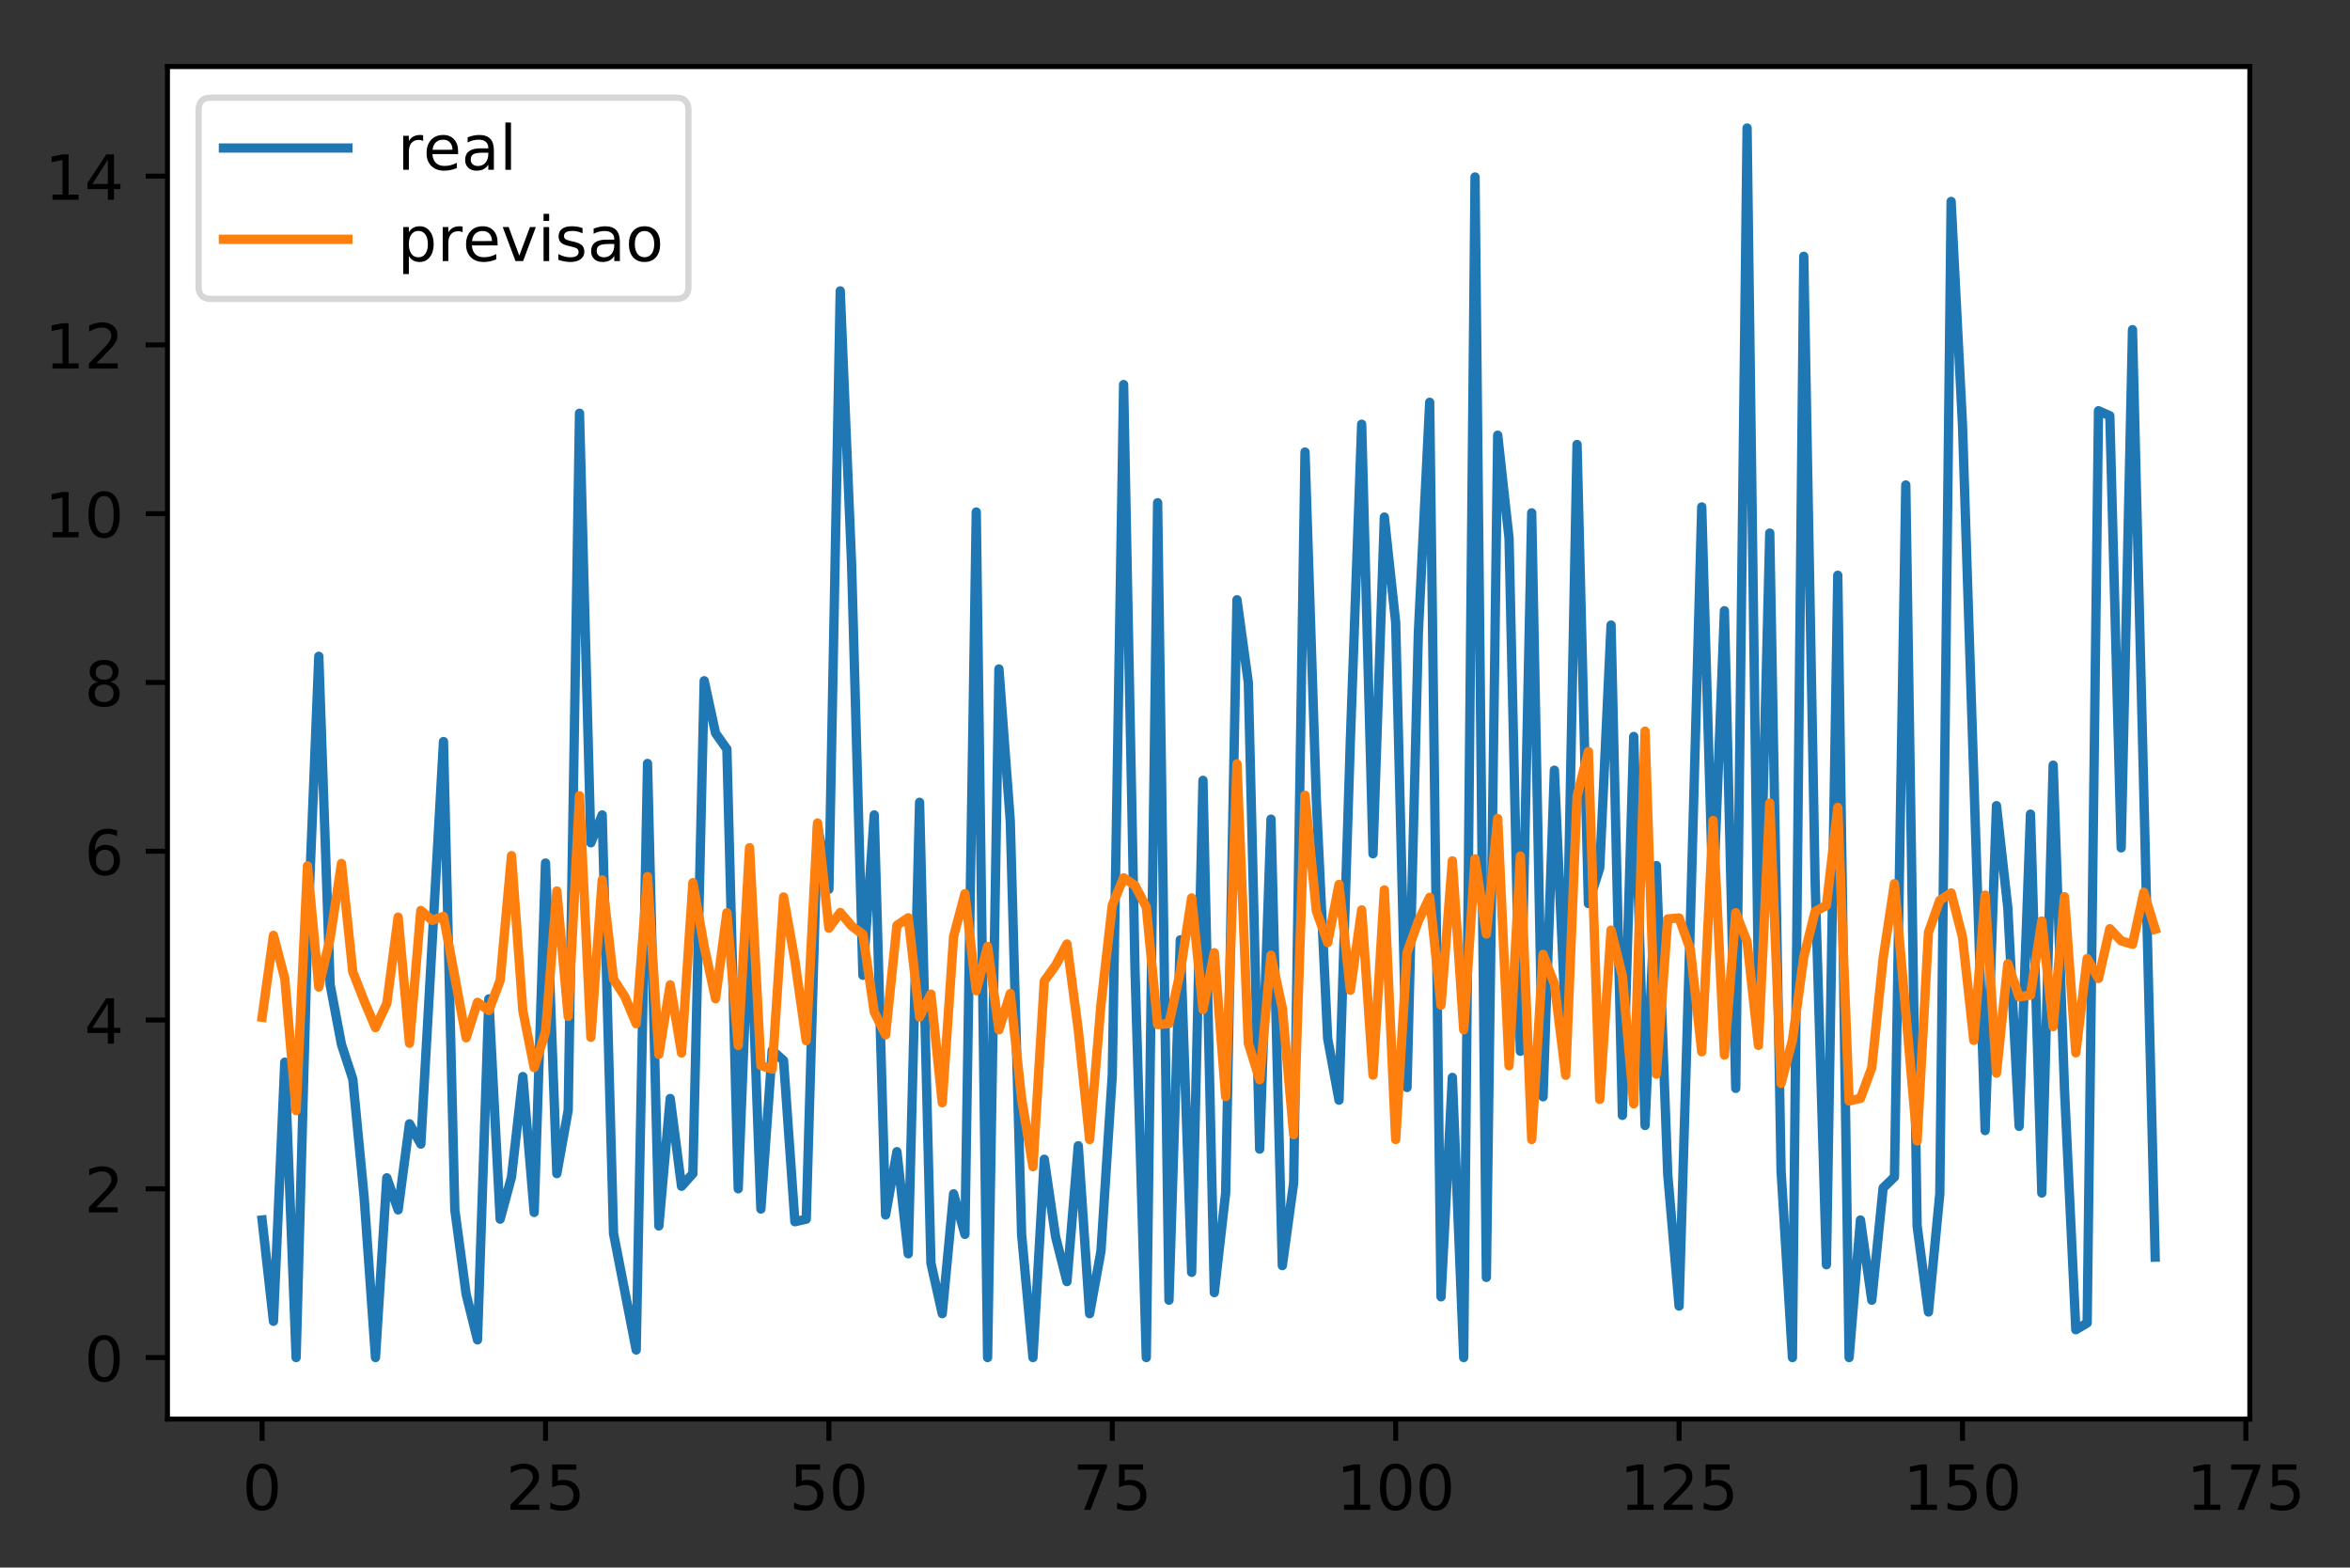 <?xml version="1.0" encoding="utf-8" standalone="no"?>
<!DOCTYPE svg PUBLIC "-//W3C//DTD SVG 1.1//EN"
  "http://www.w3.org/Graphics/SVG/1.1/DTD/svg11.dtd">
<!-- Created with matplotlib (http://matplotlib.org/) -->
<svg height="252.018pt" version="1.1" viewBox="0 0 377.831 252.018" width="377.831pt" xmlns="http://www.w3.org/2000/svg" xmlns:xlink="http://www.w3.org/1999/xlink">
 <rect x="0" y="0" width="377.831" height="252.018" fill="#333333" stroke="none"/>
 <defs>
  <style type="text/css">
*{stroke-linecap:butt;stroke-linejoin:round;}
  </style>
 </defs>
 <g id="figure_1">
  <g id="patch_1">
   <path d="M -0 252.018 
L 377.831 252.018 
L 377.831 0 
L -0 0 
z
" style="fill:none;"/>
  </g>
  <g id="axes_1">
   <g id="patch_2">
    <path d="M 26.925 228.14 
L 361.725 228.14 
L 361.725 10.7 
L 26.925 10.7 
z
" style="fill:#ffffff;"/>
   </g>
   <g id="matplotlib.axis_1">
    <g id="xtick_1">
     <g id="line2d_1">
      <defs>
       <path d="M 0 0 
L 0 3.5 
" id="mb26bb796df" style="stroke:#000000;stroke-width:0.8;"/>
      </defs>
      <g>
       <use style="stroke:#000000;stroke-width:0.8;" x="42.143" xlink:href="#mb26bb796df" y="228.14"/>
      </g>
     </g>
     <g id="text_1">
      <!-- 0 -->
      <defs>
       <path d="M 31.781 66.406 
Q 24.172 66.406 20.328 58.906 
Q 16.5 51.422 16.5 36.375 
Q 16.5 21.391 20.328 13.891 
Q 24.172 6.391 31.781 6.391 
Q 39.453 6.391 43.281 13.891 
Q 47.125 21.391 47.125 36.375 
Q 47.125 51.422 43.281 58.906 
Q 39.453 66.406 31.781 66.406 
z
M 31.781 74.219 
Q 44.047 74.219 50.516 64.516 
Q 56.984 54.828 56.984 36.375 
Q 56.984 17.969 50.516 8.266 
Q 44.047 -1.422 31.781 -1.422 
Q 19.531 -1.422 13.062 8.266 
Q 6.594 17.969 6.594 36.375 
Q 6.594 54.828 13.062 64.516 
Q 19.531 74.219 31.781 74.219 
z
" id="DejaVuSans-30"/>
      </defs>
      <g transform="translate(38.962 242.738)scale(0.1 -0.1)">
       <use xlink:href="#DejaVuSans-30"/>
      </g>
     </g>
    </g>
    <g id="xtick_2">
     <g id="line2d_2">
      <g>
       <use style="stroke:#000000;stroke-width:0.8;" x="87.707" xlink:href="#mb26bb796df" y="228.14"/>
      </g>
     </g>
     <g id="text_2">
      <!-- 25 -->
      <defs>
       <path d="M 19.188 8.297 
L 53.609 8.297 
L 53.609 0 
L 7.328 0 
L 7.328 8.297 
Q 12.938 14.109 22.625 23.891 
Q 32.328 33.688 34.812 36.531 
Q 39.547 41.844 41.422 45.531 
Q 43.312 49.219 43.312 52.781 
Q 43.312 58.594 39.234 62.25 
Q 35.156 65.922 28.609 65.922 
Q 23.969 65.922 18.812 64.312 
Q 13.672 62.703 7.812 59.422 
L 7.812 69.391 
Q 13.766 71.781 18.938 73 
Q 24.125 74.219 28.422 74.219 
Q 39.75 74.219 46.484 68.547 
Q 53.219 62.891 53.219 53.422 
Q 53.219 48.922 51.531 44.891 
Q 49.859 40.875 45.406 35.406 
Q 44.188 33.984 37.641 27.219 
Q 31.109 20.453 19.188 8.297 
z
" id="DejaVuSans-32"/>
       <path d="M 10.797 72.906 
L 49.516 72.906 
L 49.516 64.594 
L 19.828 64.594 
L 19.828 46.734 
Q 21.969 47.469 24.109 47.828 
Q 26.266 48.188 28.422 48.188 
Q 40.625 48.188 47.75 41.5 
Q 54.891 34.812 54.891 23.391 
Q 54.891 11.625 47.562 5.094 
Q 40.234 -1.422 26.906 -1.422 
Q 22.312 -1.422 17.547 -0.641 
Q 12.797 0.141 7.719 1.703 
L 7.719 11.625 
Q 12.109 9.234 16.797 8.062 
Q 21.484 6.891 26.703 6.891 
Q 35.156 6.891 40.078 11.328 
Q 45.016 15.766 45.016 23.391 
Q 45.016 31 40.078 35.438 
Q 35.156 39.891 26.703 39.891 
Q 22.75 39.891 18.812 39.016 
Q 14.891 38.141 10.797 36.281 
z
" id="DejaVuSans-35"/>
      </defs>
      <g transform="translate(81.344 242.738)scale(0.1 -0.1)">
       <use xlink:href="#DejaVuSans-32"/>
       <use x="63.623" xlink:href="#DejaVuSans-35"/>
      </g>
     </g>
    </g>
    <g id="xtick_3">
     <g id="line2d_3">
      <g>
       <use style="stroke:#000000;stroke-width:0.8;" x="133.27" xlink:href="#mb26bb796df" y="228.14"/>
      </g>
     </g>
     <g id="text_3">
      <!-- 50 -->
      <g transform="translate(126.908 242.738)scale(0.1 -0.1)">
       <use xlink:href="#DejaVuSans-35"/>
       <use x="63.623" xlink:href="#DejaVuSans-30"/>
      </g>
     </g>
    </g>
    <g id="xtick_4">
     <g id="line2d_4">
      <g>
       <use style="stroke:#000000;stroke-width:0.8;" x="178.833" xlink:href="#mb26bb796df" y="228.14"/>
      </g>
     </g>
     <g id="text_4">
      <!-- 75 -->
      <defs>
       <path d="M 8.203 72.906 
L 55.078 72.906 
L 55.078 68.703 
L 28.609 0 
L 18.312 0 
L 43.219 64.594 
L 8.203 64.594 
z
" id="DejaVuSans-37"/>
      </defs>
      <g transform="translate(172.471 242.738)scale(0.1 -0.1)">
       <use xlink:href="#DejaVuSans-37"/>
       <use x="63.623" xlink:href="#DejaVuSans-35"/>
      </g>
     </g>
    </g>
    <g id="xtick_5">
     <g id="line2d_5">
      <g>
       <use style="stroke:#000000;stroke-width:0.8;" x="224.397" xlink:href="#mb26bb796df" y="228.14"/>
      </g>
     </g>
     <g id="text_5">
      <!-- 100 -->
      <defs>
       <path d="M 12.406 8.297 
L 28.516 8.297 
L 28.516 63.922 
L 10.984 60.406 
L 10.984 69.391 
L 28.422 72.906 
L 38.281 72.906 
L 38.281 8.297 
L 54.391 8.297 
L 54.391 0 
L 12.406 0 
z
" id="DejaVuSans-31"/>
      </defs>
      <g transform="translate(214.853 242.738)scale(0.1 -0.1)">
       <use xlink:href="#DejaVuSans-31"/>
       <use x="63.623" xlink:href="#DejaVuSans-30"/>
       <use x="127.246" xlink:href="#DejaVuSans-30"/>
      </g>
     </g>
    </g>
    <g id="xtick_6">
     <g id="line2d_6">
      <g>
       <use style="stroke:#000000;stroke-width:0.8;" x="269.96" xlink:href="#mb26bb796df" y="228.14"/>
      </g>
     </g>
     <g id="text_6">
      <!-- 125 -->
      <g transform="translate(260.417 242.738)scale(0.1 -0.1)">
       <use xlink:href="#DejaVuSans-31"/>
       <use x="63.623" xlink:href="#DejaVuSans-32"/>
       <use x="127.246" xlink:href="#DejaVuSans-35"/>
      </g>
     </g>
    </g>
    <g id="xtick_7">
     <g id="line2d_7">
      <g>
       <use style="stroke:#000000;stroke-width:0.8;" x="315.524" xlink:href="#mb26bb796df" y="228.14"/>
      </g>
     </g>
     <g id="text_7">
      <!-- 150 -->
      <g transform="translate(305.98 242.738)scale(0.1 -0.1)">
       <use xlink:href="#DejaVuSans-31"/>
       <use x="63.623" xlink:href="#DejaVuSans-35"/>
       <use x="127.246" xlink:href="#DejaVuSans-30"/>
      </g>
     </g>
    </g>
    <g id="xtick_8">
     <g id="line2d_8">
      <g>
       <use style="stroke:#000000;stroke-width:0.8;" x="361.087" xlink:href="#mb26bb796df" y="228.14"/>
      </g>
     </g>
     <g id="text_8">
      <!-- 175 -->
      <g transform="translate(351.543 242.738)scale(0.1 -0.1)">
       <use xlink:href="#DejaVuSans-31"/>
       <use x="63.623" xlink:href="#DejaVuSans-37"/>
       <use x="127.246" xlink:href="#DejaVuSans-35"/>
      </g>
     </g>
    </g>
   </g>
   <g id="matplotlib.axis_2">
    <g id="ytick_1">
     <g id="line2d_9">
      <defs>
       <path d="M 0 0 
L -3.5 0 
" id="m7da28fdb27" style="stroke:#000000;stroke-width:0.8;"/>
      </defs>
      <g>
       <use style="stroke:#000000;stroke-width:0.8;" x="26.925" xlink:href="#m7da28fdb27" y="218.256"/>
      </g>
     </g>
     <g id="text_9">
      <!-- 0 -->
      <g transform="translate(13.562 222.056)scale(0.1 -0.1)">
       <use xlink:href="#DejaVuSans-30"/>
      </g>
     </g>
    </g>
    <g id="ytick_2">
     <g id="line2d_10">
      <g>
       <use style="stroke:#000000;stroke-width:0.8;" x="26.925" xlink:href="#m7da28fdb27" y="191.122"/>
      </g>
     </g>
     <g id="text_10">
      <!-- 2 -->
      <g transform="translate(13.562 194.921)scale(0.1 -0.1)">
       <use xlink:href="#DejaVuSans-32"/>
      </g>
     </g>
    </g>
    <g id="ytick_3">
     <g id="line2d_11">
      <g>
       <use style="stroke:#000000;stroke-width:0.8;" x="26.925" xlink:href="#m7da28fdb27" y="163.988"/>
      </g>
     </g>
     <g id="text_11">
      <!-- 4 -->
      <defs>
       <path d="M 37.797 64.312 
L 12.891 25.391 
L 37.797 25.391 
z
M 35.203 72.906 
L 47.609 72.906 
L 47.609 25.391 
L 58.016 25.391 
L 58.016 17.188 
L 47.609 17.188 
L 47.609 0 
L 37.797 0 
L 37.797 17.188 
L 4.891 17.188 
L 4.891 26.703 
z
" id="DejaVuSans-34"/>
      </defs>
      <g transform="translate(13.562 167.787)scale(0.1 -0.1)">
       <use xlink:href="#DejaVuSans-34"/>
      </g>
     </g>
    </g>
    <g id="ytick_4">
     <g id="line2d_12">
      <g>
       <use style="stroke:#000000;stroke-width:0.8;" x="26.925" xlink:href="#m7da28fdb27" y="136.854"/>
      </g>
     </g>
     <g id="text_12">
      <!-- 6 -->
      <defs>
       <path d="M 33.016 40.375 
Q 26.375 40.375 22.484 35.828 
Q 18.609 31.297 18.609 23.391 
Q 18.609 15.531 22.484 10.953 
Q 26.375 6.391 33.016 6.391 
Q 39.656 6.391 43.531 10.953 
Q 47.406 15.531 47.406 23.391 
Q 47.406 31.297 43.531 35.828 
Q 39.656 40.375 33.016 40.375 
z
M 52.594 71.297 
L 52.594 62.312 
Q 48.875 64.062 45.094 64.984 
Q 41.312 65.922 37.594 65.922 
Q 27.828 65.922 22.672 59.328 
Q 17.531 52.734 16.797 39.406 
Q 19.672 43.656 24.016 45.922 
Q 28.375 48.188 33.594 48.188 
Q 44.578 48.188 50.953 41.516 
Q 57.328 34.859 57.328 23.391 
Q 57.328 12.156 50.688 5.359 
Q 44.047 -1.422 33.016 -1.422 
Q 20.359 -1.422 13.672 8.266 
Q 6.984 17.969 6.984 36.375 
Q 6.984 53.656 15.188 63.938 
Q 23.391 74.219 37.203 74.219 
Q 40.922 74.219 44.703 73.484 
Q 48.484 72.75 52.594 71.297 
z
" id="DejaVuSans-36"/>
      </defs>
      <g transform="translate(13.562 140.653)scale(0.1 -0.1)">
       <use xlink:href="#DejaVuSans-36"/>
      </g>
     </g>
    </g>
    <g id="ytick_5">
     <g id="line2d_13">
      <g>
       <use style="stroke:#000000;stroke-width:0.8;" x="26.925" xlink:href="#m7da28fdb27" y="109.72"/>
      </g>
     </g>
     <g id="text_13">
      <!-- 8 -->
      <defs>
       <path d="M 31.781 34.625 
Q 24.75 34.625 20.719 30.859 
Q 16.703 27.094 16.703 20.516 
Q 16.703 13.922 20.719 10.156 
Q 24.75 6.391 31.781 6.391 
Q 38.812 6.391 42.859 10.172 
Q 46.922 13.969 46.922 20.516 
Q 46.922 27.094 42.891 30.859 
Q 38.875 34.625 31.781 34.625 
z
M 21.922 38.812 
Q 15.578 40.375 12.031 44.719 
Q 8.5 49.078 8.5 55.328 
Q 8.5 64.062 14.719 69.141 
Q 20.953 74.219 31.781 74.219 
Q 42.672 74.219 48.875 69.141 
Q 55.078 64.062 55.078 55.328 
Q 55.078 49.078 51.531 44.719 
Q 48 40.375 41.703 38.812 
Q 48.828 37.156 52.797 32.312 
Q 56.781 27.484 56.781 20.516 
Q 56.781 9.906 50.312 4.234 
Q 43.844 -1.422 31.781 -1.422 
Q 19.734 -1.422 13.25 4.234 
Q 6.781 9.906 6.781 20.516 
Q 6.781 27.484 10.781 32.312 
Q 14.797 37.156 21.922 38.812 
z
M 18.312 54.391 
Q 18.312 48.734 21.844 45.562 
Q 25.391 42.391 31.781 42.391 
Q 38.141 42.391 41.719 45.562 
Q 45.312 48.734 45.312 54.391 
Q 45.312 60.062 41.719 63.234 
Q 38.141 66.406 31.781 66.406 
Q 25.391 66.406 21.844 63.234 
Q 18.312 60.062 18.312 54.391 
z
" id="DejaVuSans-38"/>
      </defs>
      <g transform="translate(13.562 113.519)scale(0.1 -0.1)">
       <use xlink:href="#DejaVuSans-38"/>
      </g>
     </g>
    </g>
    <g id="ytick_6">
     <g id="line2d_14">
      <g>
       <use style="stroke:#000000;stroke-width:0.8;" x="26.925" xlink:href="#m7da28fdb27" y="82.585"/>
      </g>
     </g>
     <g id="text_14">
      <!-- 10 -->
      <g transform="translate(7.2 86.385)scale(0.1 -0.1)">
       <use xlink:href="#DejaVuSans-31"/>
       <use x="63.623" xlink:href="#DejaVuSans-30"/>
      </g>
     </g>
    </g>
    <g id="ytick_7">
     <g id="line2d_15">
      <g>
       <use style="stroke:#000000;stroke-width:0.8;" x="26.925" xlink:href="#m7da28fdb27" y="55.451"/>
      </g>
     </g>
     <g id="text_15">
      <!-- 12 -->
      <g transform="translate(7.2 59.25)scale(0.1 -0.1)">
       <use xlink:href="#DejaVuSans-31"/>
       <use x="63.623" xlink:href="#DejaVuSans-32"/>
      </g>
     </g>
    </g>
    <g id="ytick_8">
     <g id="line2d_16">
      <g>
       <use style="stroke:#000000;stroke-width:0.8;" x="26.925" xlink:href="#m7da28fdb27" y="28.317"/>
      </g>
     </g>
     <g id="text_16">
      <!-- 14 -->
      <g transform="translate(7.2 32.116)scale(0.1 -0.1)">
       <use xlink:href="#DejaVuSans-31"/>
       <use x="63.623" xlink:href="#DejaVuSans-34"/>
      </g>
     </g>
    </g>
   </g>
   <g id="line2d_17">
    <path clip-path="url(#pbda18cdb71)" d="M 42.143 196.142 
L 43.966 212.423 
L 45.788 170.771 
L 47.611 218.256 
L 49.433 150.964 
L 51.256 105.514 
L 53.078 158.29 
L 54.901 167.922 
L 56.723 173.485 
L 58.546 192.479 
L 60.369 218.256 
L 62.191 189.358 
L 64.014 194.514 
L 65.836 180.675 
L 67.659 183.932 
L 71.304 119.216 
L 73.126 194.514 
L 74.949 208.081 
L 76.771 215.407 
L 78.594 160.596 
L 80.416 196.006 
L 82.239 189.223 
L 84.062 173.078 
L 85.884 194.921 
L 87.707 138.753 
L 89.529 188.68 
L 91.352 178.505 
L 93.174 66.44 
L 94.997 135.497 
L 96.819 131.02 
L 98.642 198.313 
L 102.287 217.035 
L 104.109 122.744 
L 105.932 197.092 
L 107.755 176.605 
L 109.577 190.715 
L 111.4 188.68 
L 113.222 109.448 
L 115.045 117.86 
L 116.867 120.438 
L 118.69 191.122 
L 120.512 144.451 
L 122.335 194.378 
L 124.157 168.872 
L 125.98 170.5 
L 127.802 196.413 
L 129.625 196.006 
L 131.447 132.784 
L 133.27 142.959 
L 135.093 46.768 
L 136.915 90.59 
L 138.738 156.797 
L 140.56 131.02 
L 142.383 195.328 
L 144.205 185.153 
L 146.028 201.569 
L 147.85 128.985 
L 149.673 203.061 
L 151.495 211.201 
L 153.318 191.936 
L 155.14 198.448 
L 156.963 82.314 
L 158.786 218.256 
L 160.608 107.549 
L 162.431 131.97 
L 164.253 198.448 
L 166.076 218.256 
L 167.898 186.374 
L 169.721 198.855 
L 171.543 206.046 
L 173.366 184.203 
L 175.188 211.201 
L 177.011 201.162 
L 178.833 172.807 
L 180.656 61.828 
L 182.479 155.576 
L 184.301 218.256 
L 186.124 80.822 
L 187.946 209.031 
L 189.769 151.099 
L 191.591 204.554 
L 193.414 125.457 
L 195.236 207.81 
L 197.059 191.801 
L 198.881 96.424 
L 200.704 109.72 
L 202.526 184.746 
L 204.349 131.698 
L 206.171 203.468 
L 207.994 190.172 
L 209.817 72.681 
L 211.639 128.578 
L 213.462 166.973 
L 215.284 176.877 
L 217.107 119.081 
L 218.929 68.204 
L 220.752 137.261 
L 222.574 83.128 
L 224.397 100.087 
L 226.219 174.842 
L 228.042 101.715 
L 229.864 64.677 
L 231.687 208.488 
L 233.51 173.214 
L 235.332 218.256 
L 237.155 28.453 
L 238.977 205.368 
L 240.8 69.968 
L 242.622 86.52 
L 244.445 169.008 
L 246.267 82.45 
L 248.09 176.334 
L 249.912 123.829 
L 251.735 164.802 
L 253.557 71.46 
L 255.38 145.265 
L 257.203 139.567 
L 259.025 100.494 
L 260.848 179.319 
L 262.67 118.402 
L 264.493 180.947 
L 266.315 139.16 
L 268.138 188.816 
L 269.96 209.98 
L 271.783 147.979 
L 273.605 81.5 
L 275.428 145.13 
L 277.25 98.187 
L 279.073 174.977 
L 280.895 20.584 
L 282.718 158.561 
L 284.541 85.706 
L 286.363 188.273 
L 288.186 218.256 
L 290.008 41.206 
L 291.831 141.602 
L 293.653 203.333 
L 295.476 92.489 
L 297.298 218.256 
L 299.121 196.142 
L 300.943 209.031 
L 302.766 190.986 
L 304.588 189.223 
L 306.411 77.972 
L 308.234 197.092 
L 310.056 210.93 
L 311.879 191.936 
L 313.701 32.387 
L 315.524 68.204 
L 319.169 181.761 
L 320.991 129.527 
L 322.814 145.944 
L 324.636 181.082 
L 326.459 130.884 
L 328.281 191.801 
L 330.104 123.015 
L 331.927 175.113 
L 333.749 213.779 
L 335.572 212.694 
L 337.394 66.033 
L 339.217 66.847 
L 341.039 136.311 
L 342.862 53.009 
L 346.507 202.112 
L 346.507 202.112 
" style="fill:none;stroke:#1f77b4;stroke-linecap:square;stroke-width:1.5;"/>
   </g>
   <g id="line2d_18">
    <path clip-path="url(#pbda18cdb71)" d="M 42.143 163.541 
L 43.966 150.379 
L 45.788 157.321 
L 47.611 178.555 
L 49.433 139.2 
L 51.256 158.686 
L 53.078 150.848 
L 54.901 138.825 
L 56.723 156.252 
L 58.546 160.896 
L 60.369 165.214 
L 62.191 161.329 
L 64.014 147.449 
L 65.836 167.726 
L 67.659 146.374 
L 69.481 147.969 
L 71.304 147.332 
L 74.949 166.848 
L 76.771 161.148 
L 78.594 162.463 
L 80.416 157.618 
L 82.239 137.563 
L 84.062 162.506 
L 85.884 171.633 
L 87.707 165.901 
L 89.529 143.249 
L 91.352 163.404 
L 93.174 127.932 
L 94.997 166.766 
L 96.819 141.471 
L 98.642 157.419 
L 100.464 160.233 
L 102.287 164.584 
L 104.109 140.932 
L 105.932 169.514 
L 107.755 158.331 
L 109.577 169.283 
L 111.4 141.908 
L 113.222 152.165 
L 115.045 160.563 
L 116.867 146.74 
L 118.69 168.078 
L 120.512 136.284 
L 122.335 171.314 
L 124.157 171.886 
L 125.98 144.205 
L 127.802 154.424 
L 129.625 167.306 
L 131.447 132.309 
L 133.27 149.229 
L 135.093 146.699 
L 136.915 148.868 
L 138.738 150.222 
L 140.56 162.701 
L 142.383 166.374 
L 144.205 148.775 
L 146.028 147.547 
L 147.85 163.503 
L 149.673 159.818 
L 151.495 177.293 
L 153.318 150.565 
L 155.14 143.682 
L 156.963 159.278 
L 158.786 152.171 
L 160.608 165.565 
L 162.431 159.742 
L 164.253 176.628 
L 166.076 187.57 
L 167.898 157.718 
L 169.721 155.207 
L 171.543 151.766 
L 173.366 165.597 
L 175.188 183.208 
L 177.011 161.521 
L 178.833 145.515 
L 180.656 141.129 
L 182.479 142.347 
L 184.301 145.839 
L 186.124 164.724 
L 187.946 164.56 
L 189.769 156.216 
L 191.591 144.359 
L 193.414 162.299 
L 195.236 153.171 
L 197.059 176.296 
L 198.881 122.807 
L 200.704 167.701 
L 202.526 173.581 
L 204.349 153.583 
L 206.171 162.061 
L 207.994 182.42 
L 209.817 127.848 
L 211.639 146.449 
L 213.462 151.54 
L 215.284 142.196 
L 217.107 159.203 
L 218.929 146.284 
L 220.752 172.845 
L 222.574 143.077 
L 224.397 183.201 
L 226.219 153.164 
L 228.042 148.085 
L 229.864 144.256 
L 231.687 161.601 
L 233.51 138.399 
L 235.332 165.565 
L 237.155 138.08 
L 238.977 150.159 
L 240.8 131.581 
L 242.622 171.34 
L 244.445 137.639 
L 246.267 183.201 
L 248.09 153.449 
L 249.912 158.179 
L 251.735 172.875 
L 253.557 128.019 
L 255.38 120.829 
L 257.203 176.757 
L 259.025 149.542 
L 260.848 156.913 
L 262.67 177.465 
L 264.493 117.553 
L 266.315 172.686 
L 268.138 147.739 
L 269.96 147.585 
L 271.783 152.707 
L 273.605 169.096 
L 275.428 131.912 
L 277.25 169.618 
L 279.073 146.737 
L 280.895 151.424 
L 282.718 168.061 
L 284.541 129.104 
L 286.363 174.17 
L 288.186 167.231 
L 290.008 153.855 
L 291.831 146.551 
L 293.653 145.565 
L 295.476 129.808 
L 297.298 177.002 
L 299.121 176.592 
L 300.943 171.642 
L 302.766 154.102 
L 304.588 142.067 
L 308.234 183.432 
L 310.056 149.911 
L 311.879 144.75 
L 313.701 143.563 
L 315.524 150.634 
L 317.346 167.262 
L 319.169 143.909 
L 320.991 172.535 
L 322.814 154.938 
L 324.636 160.286 
L 326.459 159.99 
L 328.281 148.071 
L 330.104 165.048 
L 331.927 144.168 
L 333.749 169.262 
L 335.572 154.107 
L 337.394 157.318 
L 339.217 149.308 
L 341.039 151.262 
L 342.862 151.809 
L 344.684 143.457 
L 346.507 149.394 
L 346.507 149.394 
" style="fill:none;stroke:#ff7f0e;stroke-linecap:square;stroke-width:1.5;"/>
   </g>
   <g id="patch_3">
    <path d="M 26.925 228.14 
L 26.925 10.7 
" style="fill:none;stroke:#000000;stroke-linecap:square;stroke-linejoin:miter;stroke-width:0.8;"/>
   </g>
   <g id="patch_4">
    <path d="M 361.725 228.14 
L 361.725 10.7 
" style="fill:none;stroke:#000000;stroke-linecap:square;stroke-linejoin:miter;stroke-width:0.8;"/>
   </g>
   <g id="patch_5">
    <path d="M 26.925 228.14 
L 361.725 228.14 
" style="fill:none;stroke:#000000;stroke-linecap:square;stroke-linejoin:miter;stroke-width:0.8;"/>
   </g>
   <g id="patch_6">
    <path d="M 26.925 10.7 
L 361.725 10.7 
" style="fill:none;stroke:#000000;stroke-linecap:square;stroke-linejoin:miter;stroke-width:0.8;"/>
   </g>
   <g id="legend_1">
    <g id="patch_7">
     <path d="M 33.925 48.056 
L 108.688 48.056 
Q 110.688 48.056 110.688 46.056 
L 110.688 17.7 
Q 110.688 15.7 108.688 15.7 
L 33.925 15.7 
Q 31.925 15.7 31.925 17.7 
L 31.925 46.056 
Q 31.925 48.056 33.925 48.056 
z
" style="fill:#ffffff;opacity:0.8;stroke:#cccccc;stroke-linejoin:miter;"/>
    </g>
    <g id="line2d_19">
     <path d="M 35.925 23.798 
L 55.925 23.798 
" style="fill:none;stroke:#1f77b4;stroke-linecap:square;stroke-width:1.5;"/>
    </g>
    <g id="line2d_20"/>
    <g id="text_17">
     <!-- real -->
     <defs>
      <path d="M 41.109 46.297 
Q 39.594 47.172 37.812 47.578 
Q 36.031 48 33.891 48 
Q 26.266 48 22.188 43.047 
Q 18.109 38.094 18.109 28.812 
L 18.109 0 
L 9.078 0 
L 9.078 54.688 
L 18.109 54.688 
L 18.109 46.188 
Q 20.953 51.172 25.484 53.578 
Q 30.031 56 36.531 56 
Q 37.453 56 38.578 55.875 
Q 39.703 55.766 41.062 55.516 
z
" id="DejaVuSans-72"/>
      <path d="M 56.203 29.594 
L 56.203 25.203 
L 14.891 25.203 
Q 15.484 15.922 20.484 11.062 
Q 25.484 6.203 34.422 6.203 
Q 39.594 6.203 44.453 7.469 
Q 49.312 8.734 54.109 11.281 
L 54.109 2.781 
Q 49.266 0.734 44.188 -0.344 
Q 39.109 -1.422 33.891 -1.422 
Q 20.797 -1.422 13.156 6.188 
Q 5.516 13.812 5.516 26.812 
Q 5.516 40.234 12.766 48.109 
Q 20.016 56 32.328 56 
Q 43.359 56 49.781 48.891 
Q 56.203 41.797 56.203 29.594 
z
M 47.219 32.234 
Q 47.125 39.594 43.094 43.984 
Q 39.062 48.391 32.422 48.391 
Q 24.906 48.391 20.391 44.141 
Q 15.875 39.891 15.188 32.172 
z
" id="DejaVuSans-65"/>
      <path d="M 34.281 27.484 
Q 23.391 27.484 19.188 25 
Q 14.984 22.516 14.984 16.5 
Q 14.984 11.719 18.141 8.906 
Q 21.297 6.109 26.703 6.109 
Q 34.188 6.109 38.703 11.406 
Q 43.219 16.703 43.219 25.484 
L 43.219 27.484 
z
M 52.203 31.203 
L 52.203 0 
L 43.219 0 
L 43.219 8.297 
Q 40.141 3.328 35.547 0.953 
Q 30.953 -1.422 24.312 -1.422 
Q 15.922 -1.422 10.953 3.297 
Q 6 8.016 6 15.922 
Q 6 25.141 12.172 29.828 
Q 18.359 34.516 30.609 34.516 
L 43.219 34.516 
L 43.219 35.406 
Q 43.219 41.609 39.141 45 
Q 35.062 48.391 27.688 48.391 
Q 23 48.391 18.547 47.266 
Q 14.109 46.141 10.016 43.891 
L 10.016 52.203 
Q 14.938 54.109 19.578 55.047 
Q 24.219 56 28.609 56 
Q 40.484 56 46.344 49.844 
Q 52.203 43.703 52.203 31.203 
z
" id="DejaVuSans-61"/>
      <path d="M 9.422 75.984 
L 18.406 75.984 
L 18.406 0 
L 9.422 0 
z
" id="DejaVuSans-6c"/>
     </defs>
     <g transform="translate(63.925 27.298)scale(0.1 -0.1)">
      <use xlink:href="#DejaVuSans-72"/>
      <use x="41.082" xlink:href="#DejaVuSans-65"/>
      <use x="102.605" xlink:href="#DejaVuSans-61"/>
      <use x="163.885" xlink:href="#DejaVuSans-6c"/>
     </g>
    </g>
    <g id="line2d_21">
     <path d="M 35.925 38.477 
L 55.925 38.477 
" style="fill:none;stroke:#ff7f0e;stroke-linecap:square;stroke-width:1.5;"/>
    </g>
    <g id="line2d_22"/>
    <g id="text_18">
     <!-- previsao -->
     <defs>
      <path d="M 18.109 8.203 
L 18.109 -20.797 
L 9.078 -20.797 
L 9.078 54.688 
L 18.109 54.688 
L 18.109 46.391 
Q 20.953 51.266 25.266 53.625 
Q 29.594 56 35.594 56 
Q 45.562 56 51.781 48.094 
Q 58.016 40.188 58.016 27.297 
Q 58.016 14.406 51.781 6.484 
Q 45.562 -1.422 35.594 -1.422 
Q 29.594 -1.422 25.266 0.953 
Q 20.953 3.328 18.109 8.203 
z
M 48.688 27.297 
Q 48.688 37.203 44.609 42.844 
Q 40.531 48.484 33.406 48.484 
Q 26.266 48.484 22.188 42.844 
Q 18.109 37.203 18.109 27.297 
Q 18.109 17.391 22.188 11.75 
Q 26.266 6.109 33.406 6.109 
Q 40.531 6.109 44.609 11.75 
Q 48.688 17.391 48.688 27.297 
z
" id="DejaVuSans-70"/>
      <path d="M 2.984 54.688 
L 12.5 54.688 
L 29.594 8.797 
L 46.688 54.688 
L 56.203 54.688 
L 35.688 0 
L 23.484 0 
z
" id="DejaVuSans-76"/>
      <path d="M 9.422 54.688 
L 18.406 54.688 
L 18.406 0 
L 9.422 0 
z
M 9.422 75.984 
L 18.406 75.984 
L 18.406 64.594 
L 9.422 64.594 
z
" id="DejaVuSans-69"/>
      <path d="M 44.281 53.078 
L 44.281 44.578 
Q 40.484 46.531 36.375 47.5 
Q 32.281 48.484 27.875 48.484 
Q 21.188 48.484 17.844 46.438 
Q 14.5 44.391 14.5 40.281 
Q 14.5 37.156 16.891 35.375 
Q 19.281 33.594 26.516 31.984 
L 29.594 31.297 
Q 39.156 29.25 43.188 25.516 
Q 47.219 21.781 47.219 15.094 
Q 47.219 7.469 41.188 3.016 
Q 35.156 -1.422 24.609 -1.422 
Q 20.219 -1.422 15.453 -0.562 
Q 10.688 0.297 5.422 2 
L 5.422 11.281 
Q 10.406 8.688 15.234 7.391 
Q 20.062 6.109 24.812 6.109 
Q 31.156 6.109 34.562 8.281 
Q 37.984 10.453 37.984 14.406 
Q 37.984 18.062 35.516 20.016 
Q 33.062 21.969 24.703 23.781 
L 21.578 24.516 
Q 13.234 26.266 9.516 29.906 
Q 5.812 33.547 5.812 39.891 
Q 5.812 47.609 11.281 51.797 
Q 16.75 56 26.812 56 
Q 31.781 56 36.172 55.266 
Q 40.578 54.547 44.281 53.078 
z
" id="DejaVuSans-73"/>
      <path d="M 30.609 48.391 
Q 23.391 48.391 19.188 42.75 
Q 14.984 37.109 14.984 27.297 
Q 14.984 17.484 19.156 11.844 
Q 23.344 6.203 30.609 6.203 
Q 37.797 6.203 41.984 11.859 
Q 46.188 17.531 46.188 27.297 
Q 46.188 37.016 41.984 42.703 
Q 37.797 48.391 30.609 48.391 
z
M 30.609 56 
Q 42.328 56 49.016 48.375 
Q 55.719 40.766 55.719 27.297 
Q 55.719 13.875 49.016 6.219 
Q 42.328 -1.422 30.609 -1.422 
Q 18.844 -1.422 12.172 6.219 
Q 5.516 13.875 5.516 27.297 
Q 5.516 40.766 12.172 48.375 
Q 18.844 56 30.609 56 
z
" id="DejaVuSans-6f"/>
     </defs>
     <g transform="translate(63.925 41.977)scale(0.1 -0.1)">
      <use xlink:href="#DejaVuSans-70"/>
      <use x="63.477" xlink:href="#DejaVuSans-72"/>
      <use x="104.559" xlink:href="#DejaVuSans-65"/>
      <use x="166.082" xlink:href="#DejaVuSans-76"/>
      <use x="225.262" xlink:href="#DejaVuSans-69"/>
      <use x="253.045" xlink:href="#DejaVuSans-73"/>
      <use x="305.145" xlink:href="#DejaVuSans-61"/>
      <use x="366.424" xlink:href="#DejaVuSans-6f"/>
     </g>
    </g>
   </g>
  </g>
 </g>
 <defs>
  <clipPath id="pbda18cdb71">
   <rect height="217.44" width="334.8" x="26.925" y="10.7"/>
  </clipPath>
 </defs>
</svg>
